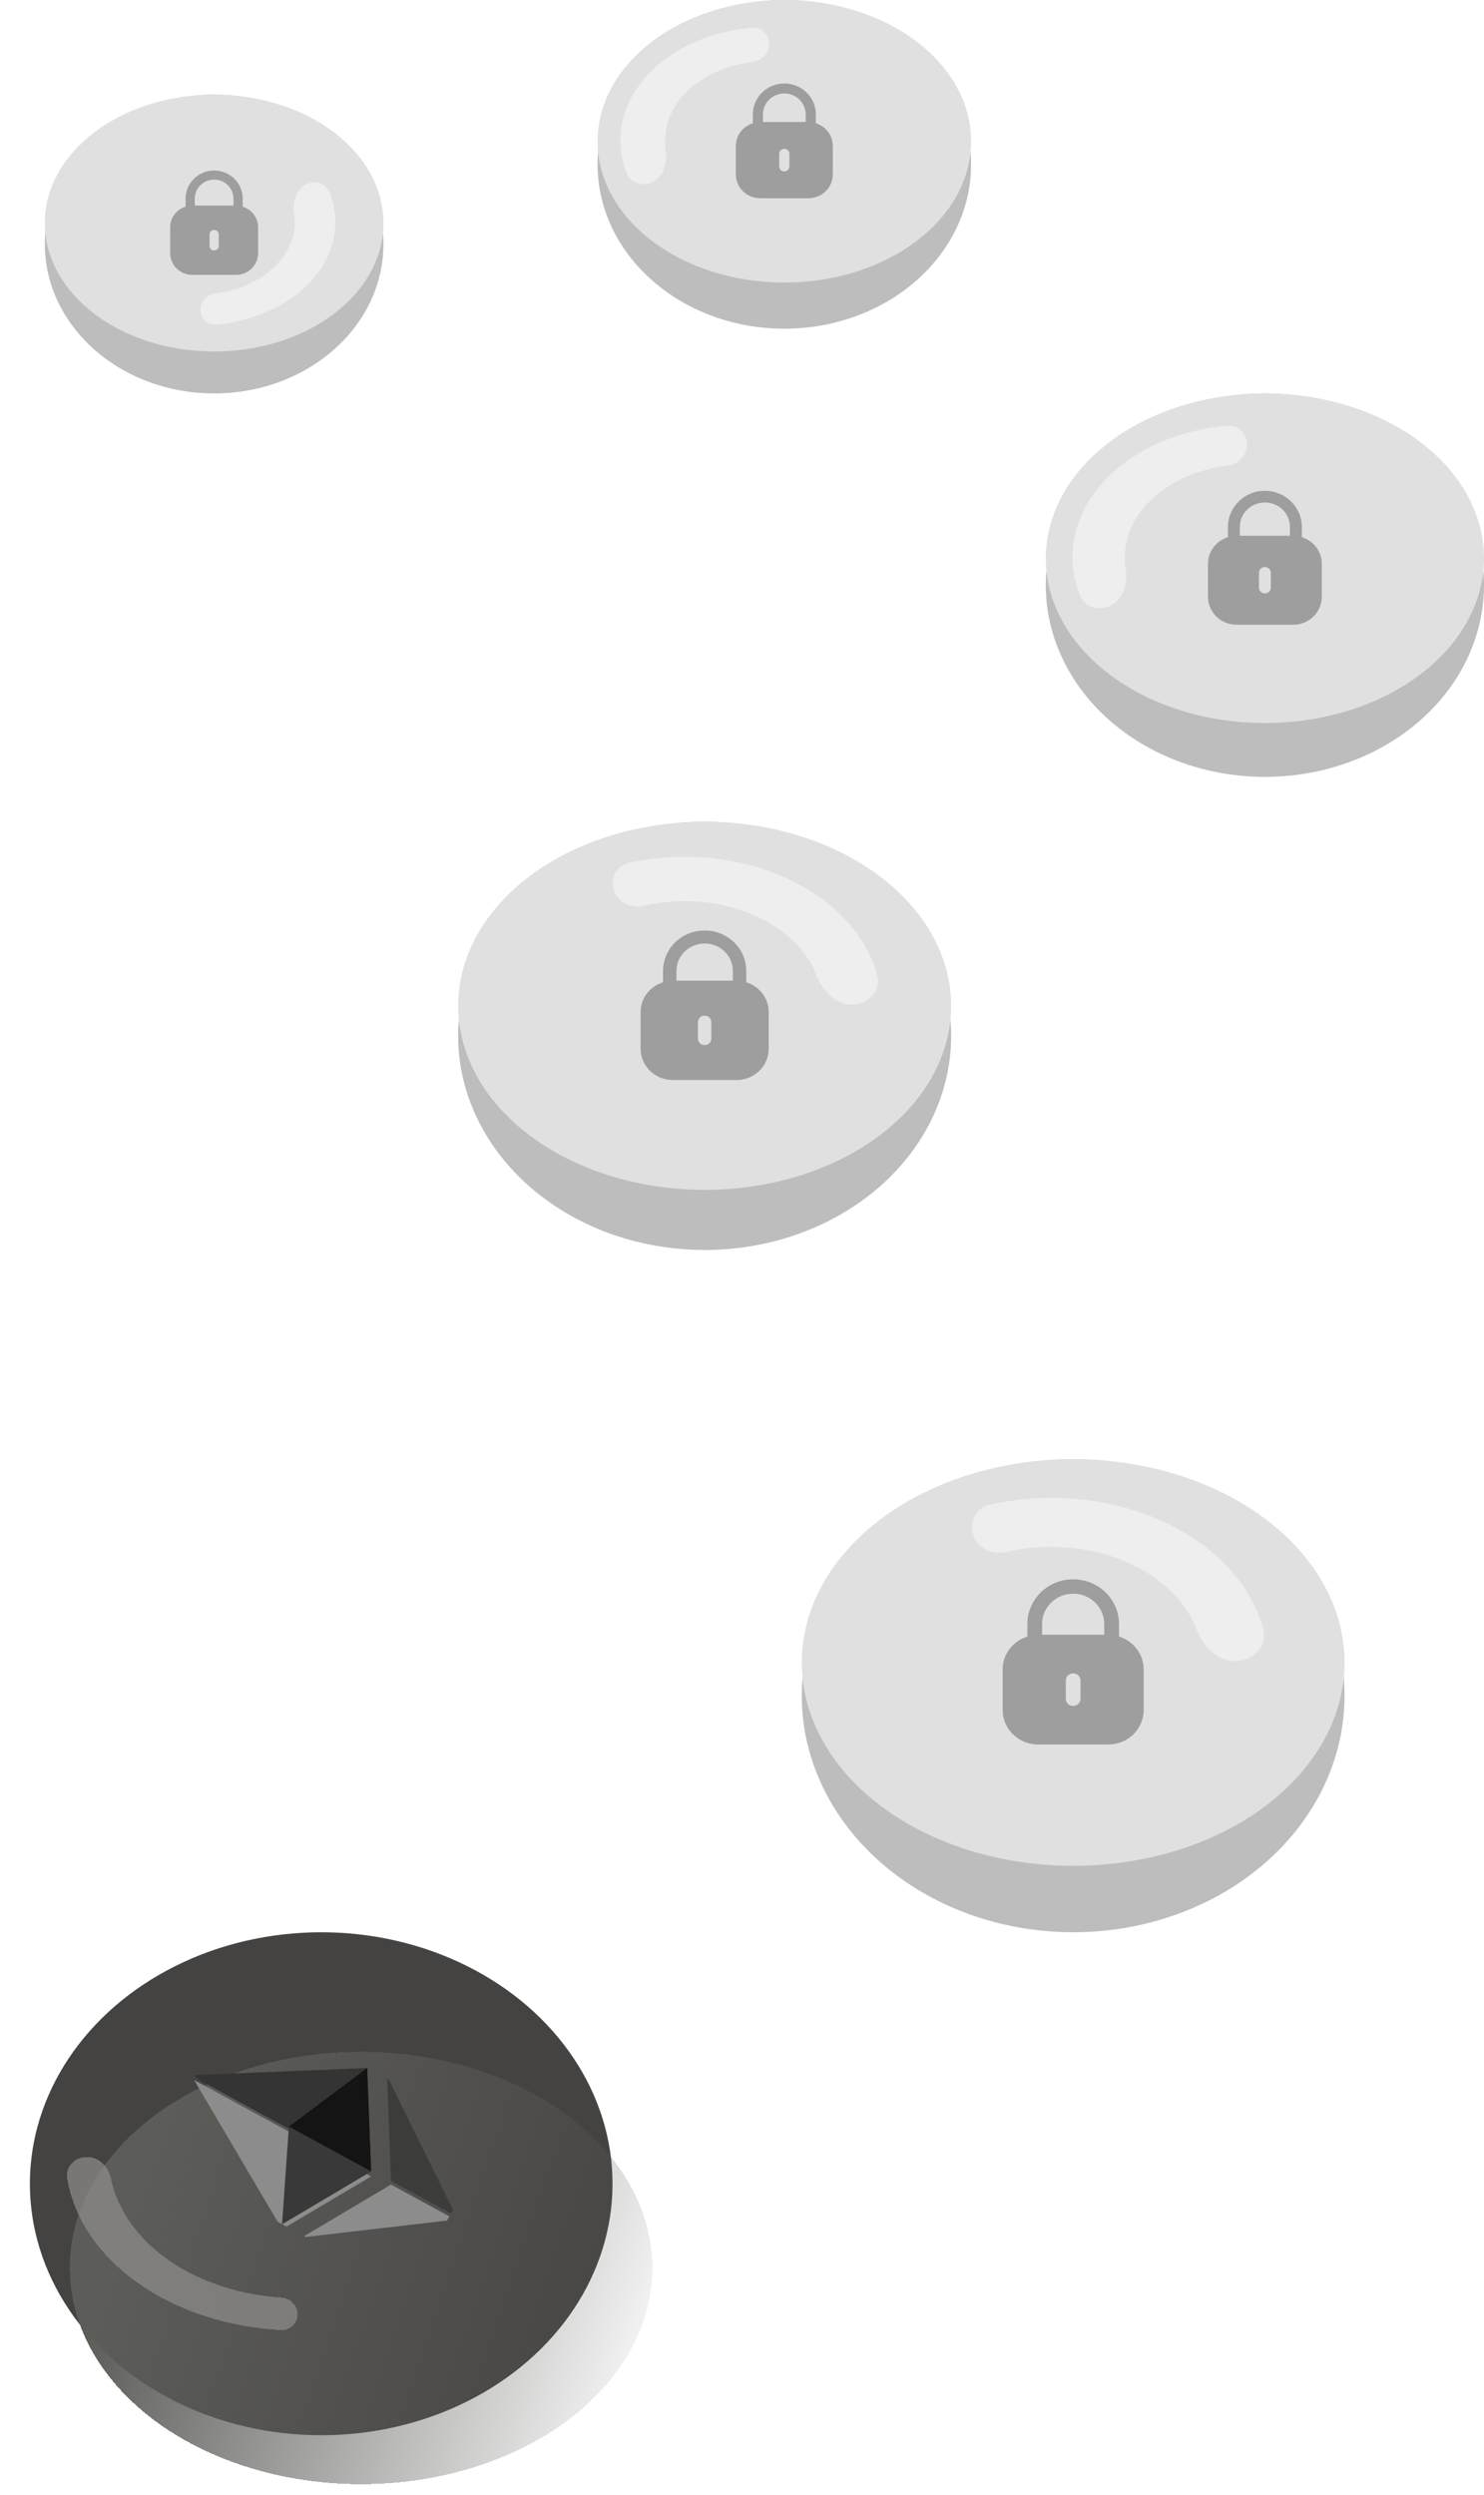 <svg width="298" height="501" viewBox="0 0 298 501" fill="none" xmlns="http://www.w3.org/2000/svg">
<ellipse cx="64.5" cy="438.5" rx="58.5" ry="50.5" fill="#454341"/>
<g filter="url(#filter0_di_153_5580)">
<ellipse cx="64.5" cy="431.412" rx="58.5" ry="43.412" fill="url(#paint0_linear_153_5580)" shape-rendering="crispEdges"/>
</g>
<g filter="url(#filter1_di_153_5580)">
<path d="M17.477 431.117C15.074 431.117 13.091 433.078 13.488 435.448C14.005 438.536 15.075 441.565 16.675 444.453C19.018 448.681 22.452 452.522 26.782 455.758C31.111 458.994 36.25 461.561 41.907 463.312C46.56 464.753 51.488 465.618 56.498 465.88C58.291 465.974 59.748 464.509 59.748 462.713V462.713C59.748 460.917 58.291 459.472 56.499 459.357C52.632 459.108 48.834 458.417 45.237 457.304C40.636 455.879 36.456 453.791 32.934 451.159C29.413 448.527 26.62 445.403 24.714 441.964C23.551 439.864 22.732 437.673 22.271 435.437C21.785 433.084 19.88 431.117 17.477 431.117V431.117Z" fill="#92918F" fill-opacity="0.67" shape-rendering="crispEdges"/>
</g>
<ellipse cx="215.5" cy="340.5" rx="54.5" ry="47.5" fill="#BDBDBD"/>
<ellipse cx="215.5" cy="333.833" rx="54.5" ry="40.833" fill="#E0E0E0"/>
<path d="M247.992 333.556C251.59 333.556 254.584 330.592 253.66 327.114C252.794 323.854 251.273 320.7 249.135 317.765C245.61 312.927 240.523 308.839 234.346 305.88C228.169 302.922 221.102 301.189 213.8 300.843C208.687 300.6 203.574 301.042 198.696 302.137C195.504 302.853 194.219 306.525 195.949 309.301V309.301C197.222 311.341 199.736 312.186 202.077 311.638C205.592 310.817 209.287 310.481 212.982 310.656C218.093 310.899 223.04 312.112 227.364 314.183C231.688 316.254 235.249 319.115 237.716 322.502C238.803 323.993 239.662 325.565 240.283 327.188C241.569 330.548 244.394 333.556 247.992 333.556V333.556Z" fill="#EEEEEE"/>
<path fill-rule="evenodd" clip-rule="evenodd" d="M224.697 326.078V328.621C227.565 329.513 229.655 332.099 229.655 335.188V343.377C229.655 347.201 226.472 350.302 222.548 350.302H208.454C204.528 350.302 201.345 347.201 201.345 343.377V335.188C201.345 332.099 203.437 329.513 206.303 328.621V326.078C206.32 321.132 210.432 317.127 215.475 317.127C220.585 317.127 224.697 321.132 224.697 326.078ZM215.508 320.012C218.944 320.012 221.736 322.731 221.736 326.078V328.263H209.264V326.045C209.281 322.715 212.073 320.012 215.508 320.012ZM216.981 341.104C216.981 341.912 216.321 342.554 215.492 342.554C214.679 342.554 214.019 341.912 214.019 341.104V337.444C214.019 336.653 214.679 336.01 215.492 336.01C216.321 336.01 216.981 336.653 216.981 337.444V341.104Z" fill="#9E9E9E"/>
<ellipse cx="141.5" cy="208" rx="49.5" ry="43" fill="#BDBDBD"/>
<ellipse cx="141.5" cy="201.965" rx="49.5" ry="36.965" fill="#E0E0E0"/>
<path d="M171.011 201.713C174.279 201.713 176.998 199.021 176.154 195.864C175.367 192.919 173.987 190.071 172.049 187.419C168.848 183.039 164.228 179.338 158.617 176.66C153.007 173.982 146.588 172.413 139.956 172.1C135.312 171.88 130.668 172.28 126.237 173.271C123.341 173.919 122.176 177.251 123.749 179.767V179.767C124.902 181.609 127.174 182.371 129.29 181.877C132.488 181.13 135.85 180.825 139.213 180.984C143.855 181.203 148.349 182.302 152.276 184.176C156.203 186.051 159.437 188.641 161.678 191.707C162.661 193.052 163.439 194.469 164.002 195.932C165.177 198.981 167.743 201.713 171.011 201.713V201.713Z" fill="#EEEEEE"/>
<path fill-rule="evenodd" clip-rule="evenodd" d="M149.853 194.944V197.246C152.458 198.054 154.356 200.395 154.356 203.191V210.604C154.356 214.066 151.465 216.873 147.901 216.873H135.1C131.535 216.873 128.644 214.066 128.644 210.604V203.191C128.644 200.395 130.543 198.054 133.147 197.246V194.944C133.162 190.467 136.897 186.841 141.477 186.841C146.118 186.841 149.853 190.467 149.853 194.944ZM141.508 189.453C144.628 189.453 147.164 191.915 147.164 194.944V196.922H135.837V194.914C135.852 191.9 138.388 189.453 141.508 189.453ZM142.845 208.547C142.845 209.278 142.245 209.86 141.492 209.86C140.755 209.86 140.155 209.278 140.155 208.547V205.234C140.155 204.518 140.755 203.936 141.492 203.936C142.245 203.936 142.845 204.518 142.845 205.234V208.547Z" fill="#9E9E9E"/>
<ellipse cx="254" cy="117.5" rx="44" ry="38.5" fill="#BDBDBD"/>
<ellipse cx="254" cy="112.096" rx="44" ry="33.096" fill="#E0E0E0"/>
<path d="M250.426 89.289C250.426 87.088 248.639 85.286 246.446 85.476C241.928 85.867 237.54 86.921 233.533 88.59C228.357 90.746 223.984 93.858 220.819 97.636C217.654 101.414 215.8 105.737 215.429 110.203C215.164 113.4 215.664 116.595 216.892 119.638C217.762 121.794 220.26 122.626 222.449 121.846V121.846C225.415 120.788 226.553 117.213 226.057 114.103C225.878 112.98 225.834 111.842 225.928 110.704C226.188 107.577 227.486 104.551 229.701 101.907C231.916 99.262 234.978 97.084 238.601 95.575C241.053 94.553 243.709 93.861 246.451 93.52C248.635 93.248 250.426 91.49 250.426 89.289V89.289Z" fill="#EEEEEE"/>
<path fill-rule="evenodd" clip-rule="evenodd" d="M261.425 105.81V107.872C263.741 108.594 265.428 110.691 265.428 113.194V119.832C265.428 122.931 262.858 125.444 259.69 125.444H248.311C245.142 125.444 242.572 122.931 242.572 119.832V113.194C242.572 110.691 244.261 108.594 246.575 107.872V105.81C246.589 101.802 249.908 98.556 253.979 98.556C258.105 98.556 261.425 101.802 261.425 105.81ZM254.007 100.894C256.78 100.894 259.034 103.098 259.034 105.81V107.582H248.966V105.783C248.979 103.085 251.234 100.894 254.007 100.894ZM255.195 117.989C255.195 118.644 254.663 119.165 253.993 119.165C253.337 119.165 252.805 118.644 252.805 117.989V115.023C252.805 114.382 253.337 113.861 253.993 113.861C254.663 113.861 255.195 114.382 255.195 115.023V117.989Z" fill="#9E9E9E"/>
<ellipse cx="157.5" cy="33" rx="37.5" ry="33" fill="#BDBDBD"/>
<ellipse cx="157.5" cy="28.368" rx="37.5" ry="28.368" fill="#E0E0E0"/>
<path d="M154.454 8.819C154.454 6.933 152.922 5.388 151.042 5.552C147.199 5.889 143.466 6.792 140.056 8.22C135.645 10.068 131.918 12.735 129.221 15.974C126.523 19.212 124.943 22.918 124.627 26.746C124.401 29.484 124.827 32.221 125.872 34.828C126.613 36.676 128.753 37.391 130.627 36.719V36.719C133.15 35.814 134.12 32.774 133.692 30.129C133.533 29.153 133.494 28.164 133.575 27.175C133.796 24.495 134.902 21.901 136.791 19.634C138.679 17.367 141.288 15.5 144.376 14.207C146.46 13.334 148.717 12.741 151.047 12.448C152.919 12.213 154.454 10.706 154.454 8.819V8.819Z" fill="#EEEEEE"/>
<path fill-rule="evenodd" clip-rule="evenodd" d="M163.828 22.98V24.747C165.802 25.367 167.24 27.163 167.24 29.309V34.999C167.24 37.656 165.049 39.809 162.349 39.809H152.652C149.951 39.809 147.76 37.656 147.76 34.999V29.309C147.76 27.163 149.2 25.367 151.172 24.747V22.98C151.184 19.545 154.013 16.762 157.483 16.762C160.999 16.762 163.828 19.545 163.828 22.98ZM157.506 18.766C159.869 18.766 161.791 20.655 161.791 22.98V24.499H153.209V22.957C153.221 20.644 155.142 18.766 157.506 18.766ZM158.519 33.419C158.519 33.981 158.065 34.427 157.494 34.427C156.935 34.427 156.481 33.981 156.481 33.419V30.877C156.481 30.328 156.935 29.881 157.494 29.881C158.065 29.881 158.519 30.328 158.519 30.877V33.419Z" fill="#9E9E9E"/>
<ellipse cx="43" cy="49" rx="34" ry="30" fill="#BDBDBD"/>
<ellipse cx="43" cy="44.789" rx="34" ry="25.79" fill="#E0E0E0"/>
<path d="M40.238 62.211C40.238 63.925 41.631 65.33 43.34 65.18C46.822 64.873 50.203 64.052 53.292 62.755C57.292 61.075 60.671 58.651 63.117 55.707C65.562 52.763 66.995 49.394 67.281 45.914C67.486 43.425 67.1 40.938 66.153 38.568C65.482 36.888 63.537 36.238 61.834 36.85V36.85C59.548 37.672 58.669 40.424 59.06 42.821C59.206 43.714 59.243 44.619 59.168 45.524C58.968 47.96 57.965 50.318 56.253 52.379C54.541 54.44 52.176 56.137 49.376 57.313C47.489 58.105 45.446 58.644 43.336 58.911C41.634 59.126 40.238 60.496 40.238 62.211V62.211Z" fill="#EEEEEE"/>
<path fill-rule="evenodd" clip-rule="evenodd" d="M48.737 39.891V41.497C50.527 42.061 51.831 43.694 51.831 45.645V50.817C51.831 53.232 49.845 55.191 47.397 55.191H38.604C36.155 55.191 34.169 53.232 34.169 50.817V45.645C34.169 43.694 35.474 42.061 37.263 41.497V39.891C37.273 36.768 39.838 34.238 42.984 34.238C46.172 34.238 48.737 36.768 48.737 39.891ZM43.005 36.06C45.148 36.06 46.89 37.778 46.89 39.891V41.272H39.11V39.87C39.12 37.767 40.862 36.06 43.005 36.06ZM43.924 49.381C43.924 49.892 43.512 50.297 42.995 50.297C42.488 50.297 42.076 49.892 42.076 49.381V47.07C42.076 46.571 42.488 46.164 42.995 46.164C43.512 46.164 43.924 46.571 43.924 47.07V49.381Z" fill="#9E9E9E"/>
<g clip-path="url(#clip0_153_5580)" filter="url(#filter2_i_153_5580)">
<path d="M38.986 412.677L39.972 413.658L73.991 432.187L74.522 432.031L73.736 411.252L38.986 412.677Z" fill="#343434"/>
<g filter="url(#filter3_d_153_5580)">
<path d="M38.986 412.677L56.639 442.643L74.522 432.031L58.01 423.038L38.986 412.677Z" fill="#8C8C8C"/>
</g>
<g filter="url(#filter4_d_153_5580)">
<path d="M77.512 433.66L77.644 433.982L89.762 440.582L90.435 440.698L76.736 412.874L77.512 433.66Z" fill="#3C3C3B"/>
</g>
<g filter="url(#filter5_bdd_153_5580)">
<path d="M90.435 440.698L77.512 433.66L59.634 444.274L90.435 440.698Z" fill="#8C8C8C"/>
</g>
<path d="M74.522 432.031L73.736 411.252L58.01 423.038L74.522 432.031Z" fill="#141414"/>
<path d="M56.639 442.643L74.522 432.031L58.01 423.038L56.639 442.643Z" fill="#393939"/>
</g>
<defs>
<filter id="filter0_di_153_5580" x="0" y="388" width="129" height="112.825" filterUnits="userSpaceOnUse" color-interpolation-filters="sRGB">
<feFlood flood-opacity="0" result="BackgroundImageFix"/>
<feColorMatrix in="SourceAlpha" type="matrix" values="0 0 0 0 0 0 0 0 0 0 0 0 0 0 0 0 0 0 127 0" result="hardAlpha"/>
<feOffset dy="20"/>
<feGaussianBlur stdDeviation="3"/>
<feComposite in2="hardAlpha" operator="out"/>
<feColorMatrix type="matrix" values="0 0 0 0 0 0 0 0 0 0 0 0 0 0 0 0 0 0 0.25 0"/>
<feBlend mode="normal" in2="BackgroundImageFix" result="effect1_dropShadow_153_5580"/>
<feBlend mode="normal" in="SourceGraphic" in2="effect1_dropShadow_153_5580" result="shape"/>
<feColorMatrix in="SourceAlpha" type="matrix" values="0 0 0 0 0 0 0 0 0 0 0 0 0 0 0 0 0 0 127 0" result="hardAlpha"/>
<feOffset dx="8" dy="4"/>
<feGaussianBlur stdDeviation="2"/>
<feComposite in2="hardAlpha" operator="arithmetic" k2="-1" k3="1"/>
<feColorMatrix type="matrix" values="0 0 0 0 0 0 0 0 0 0 0 0 0 0 0 0 0 0 0.25 0"/>
<feBlend mode="normal" in2="shape" result="effect2_innerShadow_153_5580"/>
</filter>
<filter id="filter1_di_153_5580" x="12.437" y="431.117" width="48.311" height="36.767" filterUnits="userSpaceOnUse" color-interpolation-filters="sRGB">
<feFlood flood-opacity="0" result="BackgroundImageFix"/>
<feColorMatrix in="SourceAlpha" type="matrix" values="0 0 0 0 0 0 0 0 0 0 0 0 0 0 0 0 0 0 127 0" result="hardAlpha"/>
<feOffset dy="1"/>
<feGaussianBlur stdDeviation="0.5"/>
<feComposite in2="hardAlpha" operator="out"/>
<feColorMatrix type="matrix" values="0 0 0 0 0 0 0 0 0 0 0 0 0 0 0 0 0 0 0.25 0"/>
<feBlend mode="normal" in2="BackgroundImageFix" result="effect1_dropShadow_153_5580"/>
<feBlend mode="normal" in="SourceGraphic" in2="effect1_dropShadow_153_5580" result="shape"/>
<feColorMatrix in="SourceAlpha" type="matrix" values="0 0 0 0 0 0 0 0 0 0 0 0 0 0 0 0 0 0 127 0" result="hardAlpha"/>
<feOffset dy="1"/>
<feGaussianBlur stdDeviation="2"/>
<feComposite in2="hardAlpha" operator="arithmetic" k2="-1" k3="1"/>
<feColorMatrix type="matrix" values="0 0 0 0 0 0 0 0 0 0 0 0 0 0 0 0 0 0 0.25 0"/>
<feBlend mode="normal" in2="shape" result="effect2_innerShadow_153_5580"/>
</filter>
<filter id="filter2_i_153_5580" x="30.438" y="396.972" width="68.562" height="63.428" filterUnits="userSpaceOnUse" color-interpolation-filters="sRGB">
<feFlood flood-opacity="0" result="BackgroundImageFix"/>
<feBlend mode="normal" in="SourceGraphic" in2="BackgroundImageFix" result="shape"/>
<feColorMatrix in="SourceAlpha" type="matrix" values="0 0 0 0 0 0 0 0 0 0 0 0 0 0 0 0 0 0 127 0" result="hardAlpha"/>
<feOffset dy="4"/>
<feGaussianBlur stdDeviation="2"/>
<feComposite in2="hardAlpha" operator="arithmetic" k2="-1" k3="1"/>
<feColorMatrix type="matrix" values="0 0 0 0 0 0 0 0 0 0 0 0 0 0 0 0 0 0 0.25 0"/>
<feBlend mode="normal" in2="shape" result="effect1_innerShadow_153_5580"/>
</filter>
<filter id="filter3_d_153_5580" x="37.986" y="412.677" width="37.536" height="31.966" filterUnits="userSpaceOnUse" color-interpolation-filters="sRGB">
<feFlood flood-opacity="0" result="BackgroundImageFix"/>
<feColorMatrix in="SourceAlpha" type="matrix" values="0 0 0 0 0 0 0 0 0 0 0 0 0 0 0 0 0 0 127 0" result="hardAlpha"/>
<feOffset dy="1"/>
<feGaussianBlur stdDeviation="0.5"/>
<feComposite in2="hardAlpha" operator="out"/>
<feColorMatrix type="matrix" values="0 0 0 0 0 0 0 0 0 0 0 0 0 0 0 0 0 0 0.25 0"/>
<feBlend mode="normal" in2="BackgroundImageFix" result="effect1_dropShadow_153_5580"/>
<feBlend mode="normal" in="SourceGraphic" in2="effect1_dropShadow_153_5580" result="shape"/>
</filter>
<filter id="filter4_d_153_5580" x="76.736" y="411.874" width="15.699" height="29.825" filterUnits="userSpaceOnUse" color-interpolation-filters="sRGB">
<feFlood flood-opacity="0" result="BackgroundImageFix"/>
<feColorMatrix in="SourceAlpha" type="matrix" values="0 0 0 0 0 0 0 0 0 0 0 0 0 0 0 0 0 0 127 0" result="hardAlpha"/>
<feOffset dx="1"/>
<feGaussianBlur stdDeviation="0.5"/>
<feComposite in2="hardAlpha" operator="out"/>
<feColorMatrix type="matrix" values="0 0 0 0 0 0 0 0 0 0 0 0 0 0 0 0 0 0 0.25 0"/>
<feBlend mode="normal" in2="BackgroundImageFix" result="effect1_dropShadow_153_5580"/>
<feBlend mode="normal" in="SourceGraphic" in2="effect1_dropShadow_153_5580" result="shape"/>
</filter>
<filter id="filter5_bdd_153_5580" x="49.634" y="423.66" width="50.801" height="30.614" filterUnits="userSpaceOnUse" color-interpolation-filters="sRGB">
<feFlood flood-opacity="0" result="BackgroundImageFix"/>
<feGaussianBlur in="BackgroundImageFix" stdDeviation="5"/>
<feComposite in2="SourceAlpha" operator="in" result="effect1_backgroundBlur_153_5580"/>
<feColorMatrix in="SourceAlpha" type="matrix" values="0 0 0 0 0 0 0 0 0 0 0 0 0 0 0 0 0 0 127 0" result="hardAlpha"/>
<feOffset dx="1"/>
<feGaussianBlur stdDeviation="0.5"/>
<feComposite in2="hardAlpha" operator="out"/>
<feColorMatrix type="matrix" values="0 0 0 0 0.212 0 0 0 0 0.192 0 0 0 0 0.192 0 0 0 0.09 0"/>
<feBlend mode="normal" in2="effect1_backgroundBlur_153_5580" result="effect2_dropShadow_153_5580"/>
<feColorMatrix in="SourceAlpha" type="matrix" values="0 0 0 0 0 0 0 0 0 0 0 0 0 0 0 0 0 0 127 0" result="hardAlpha"/>
<feOffset dy="1"/>
<feGaussianBlur stdDeviation="0.5"/>
<feComposite in2="hardAlpha" operator="out"/>
<feColorMatrix type="matrix" values="0 0 0 0 0 0 0 0 0 0 0 0 0 0 0 0 0 0 0.25 0"/>
<feBlend mode="normal" in2="effect2_dropShadow_153_5580" result="effect3_dropShadow_153_5580"/>
<feBlend mode="normal" in="SourceGraphic" in2="effect3_dropShadow_153_5580" result="shape"/>
</filter>
<linearGradient id="paint0_linear_153_5580" x1="21.5" y1="409" x2="130" y2="446" gradientUnits="userSpaceOnUse">
<stop stop-color="#5C5C59"/>
<stop offset="1" stop-color="#5C5C59" stop-opacity="0"/>
</linearGradient>
<clipPath id="clip0_153_5580">
<rect width="35.755" height="58.598" fill="white" transform="translate(30.438 428.372) rotate(-61.425)"/>
</clipPath>
</defs>
</svg>
